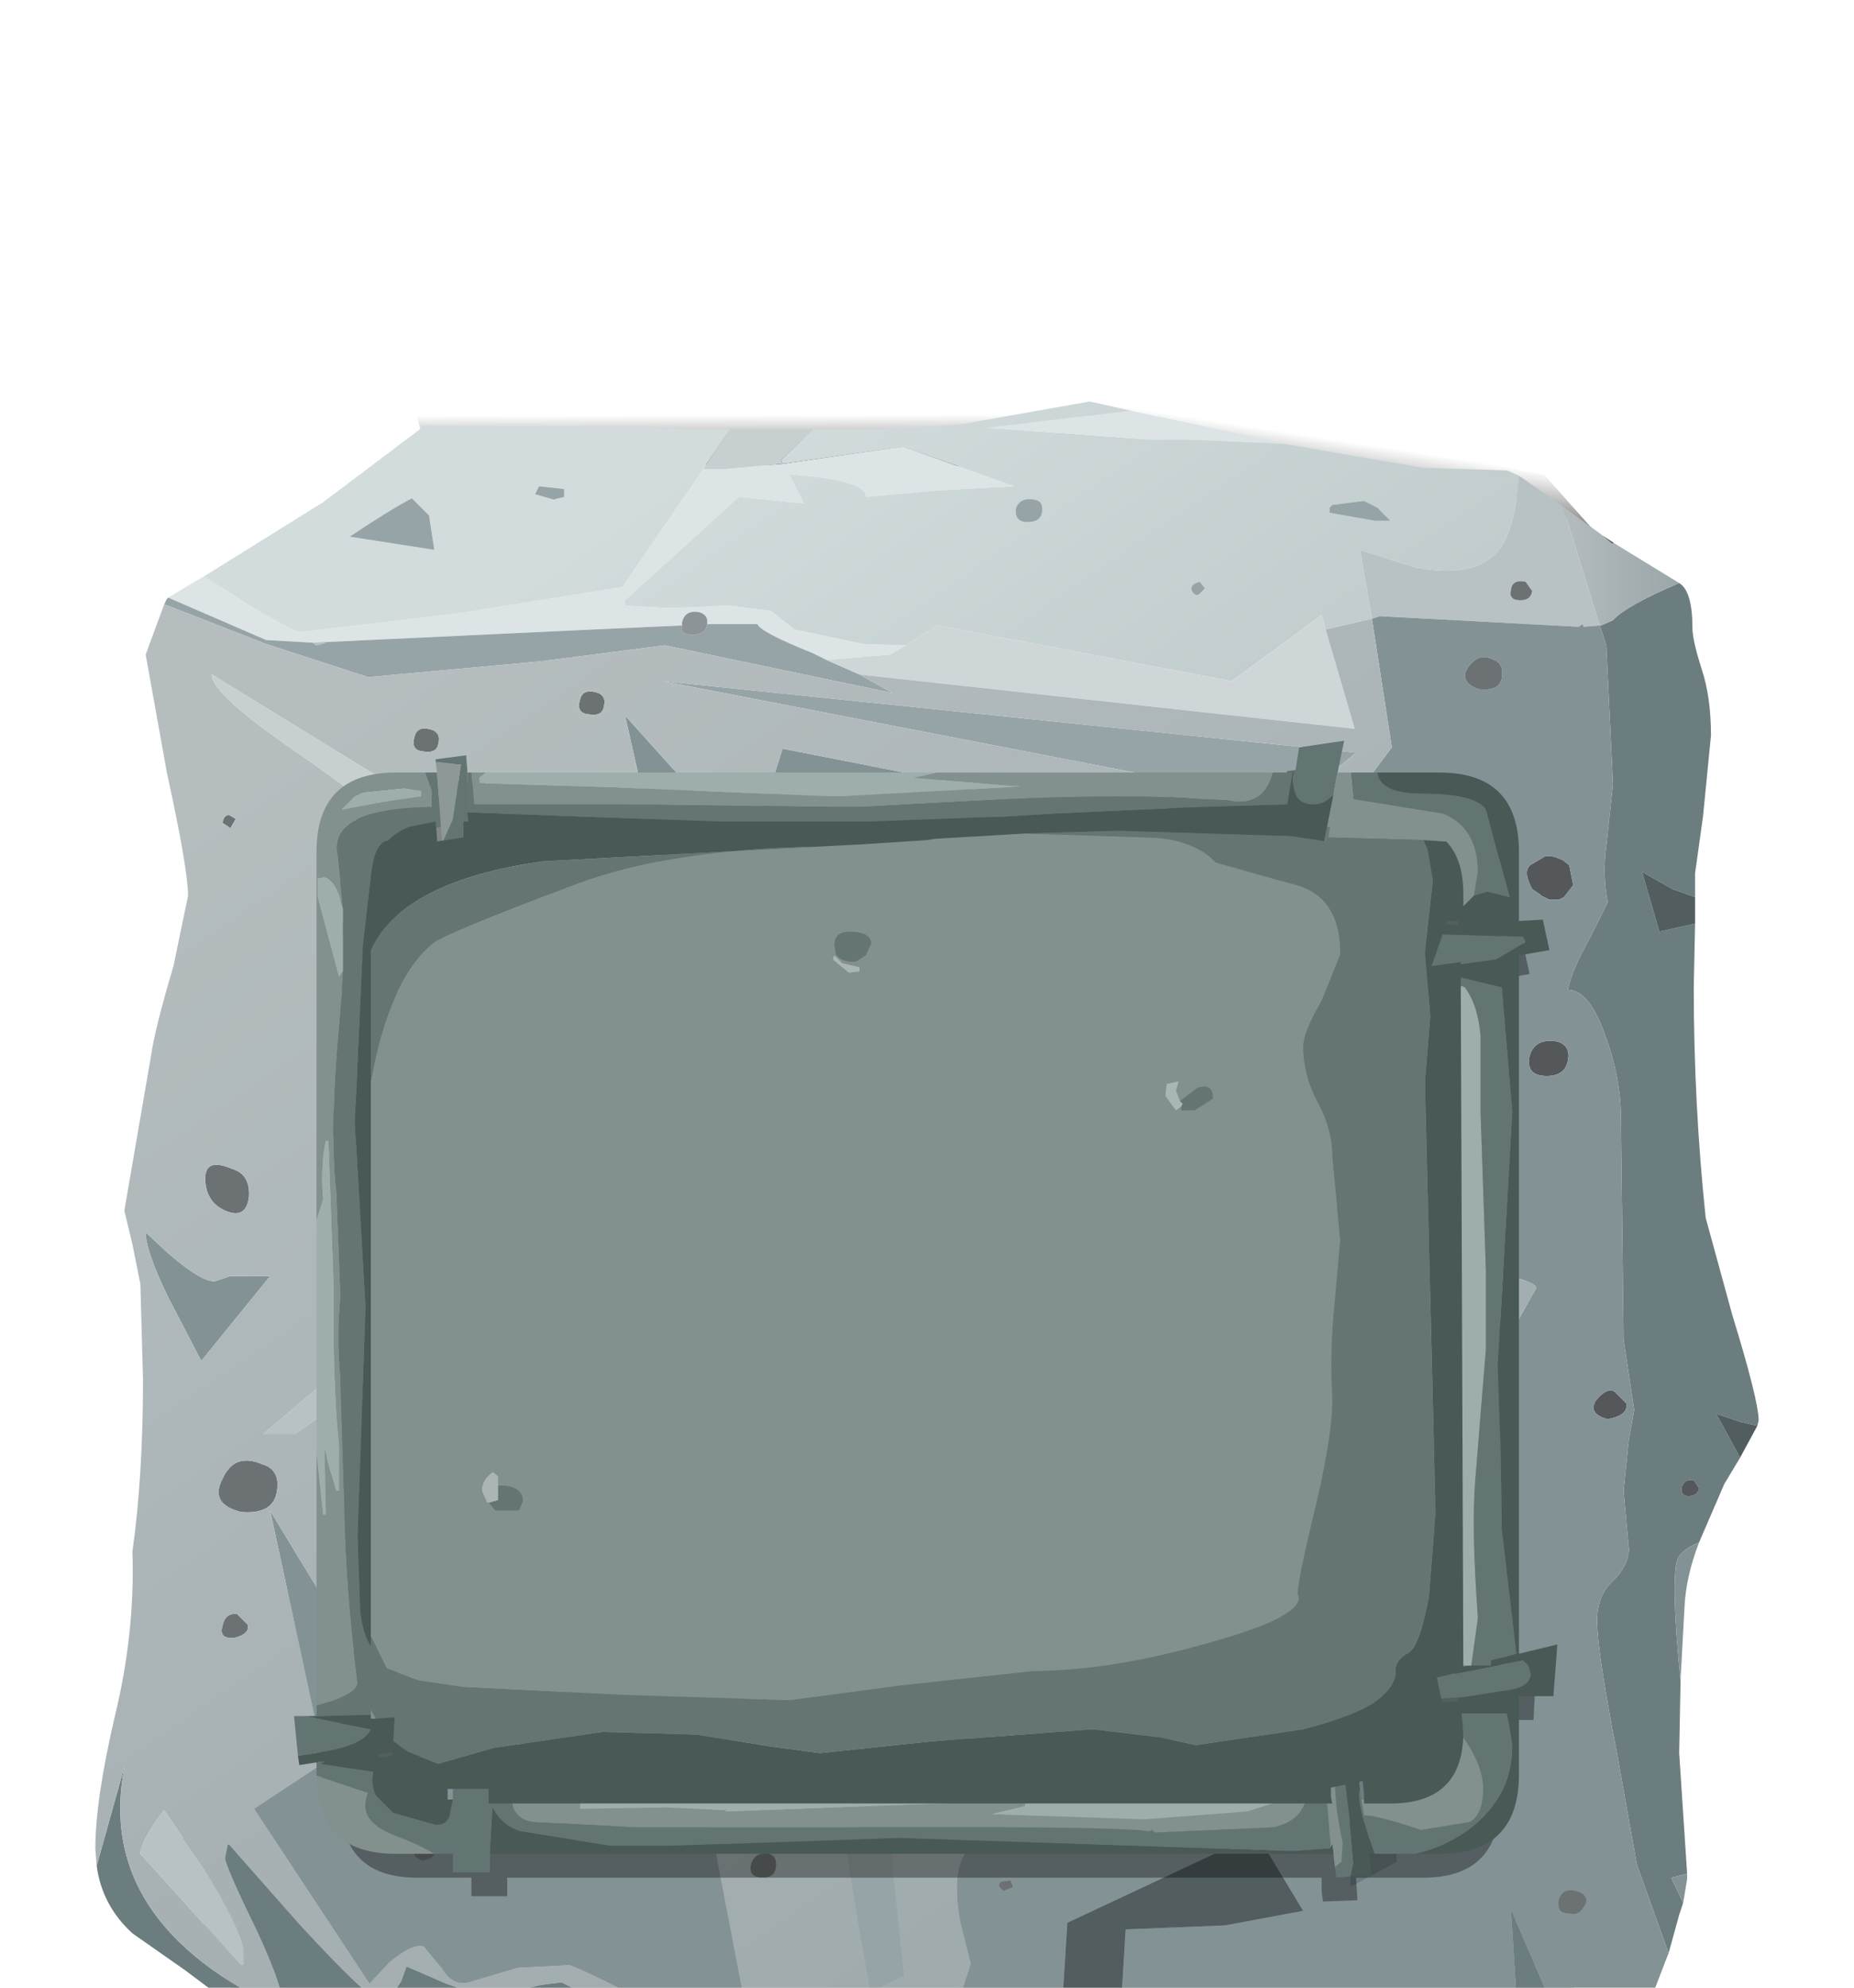 <?xml version="1.0" encoding="UTF-8" standalone="no"?>
<svg xmlns:xlink="http://www.w3.org/1999/xlink" height="75.0px" width="70.0px" xmlns="http://www.w3.org/2000/svg">
  <g transform="matrix(1.0, 0.0, 0.0, 1.0, 0.0, 0.0)">
    <use height="102.5" transform="matrix(1.0, 0.0, 0.0, 1.0, 0.25, -0.75)" width="70.25" xlink:href="#shape0"/>
    <use height="47.95" transform="matrix(0.298, 0.0, 0.0, 0.724, 6.602, 52.691)" width="182.6" xlink:href="#sprite0"/>
    <use height="100.45" transform="matrix(0.273, 0.0, 0.0, -0.062, 15.654, 20.926)" width="166.05" xlink:href="#sprite1"/>
    <use height="62.1" transform="matrix(1.0, 0.0, 0.0, 1.0, 3.6, 15.15)" width="62.8" xlink:href="#shape3"/>
    <use height="0.0" id="price_tag_pt" transform="matrix(1.0, 0.0, 0.0, 1.0, 35.0, 86.8)" width="0.0" xlink:href="#sprite2"/>
  </g>
  <defs>
    <g id="shape0" transform="matrix(1.0, 0.0, 0.0, 1.0, -0.25, 0.75)">
      <path d="M70.5 -0.75 L70.5 101.75 0.25 101.75 0.25 -0.75 70.5 -0.75" fill="#ffffff" fill-opacity="0.0" fill-rule="evenodd" stroke="none"/>
    </g>
    <g id="sprite0" transform="matrix(1.0, 0.0, 0.0, 1.0, 9.05, 42.85)">
      <use height="47.95" transform="matrix(1.0, 0.0, 0.0, 1.0, -9.05, -42.85)" width="182.6" xlink:href="#shape1"/>
    </g>
    <g id="shape1" transform="matrix(1.0, 0.0, 0.0, 1.0, 9.05, 42.85)">
      <path d="M-9.0 -18.9 L15.7 -42.85 154.6 -42.85 173.5 -18.9 173.55 -18.85 Q82.25 -28.25 -9.0 -18.85 L-9.0 -18.9" fill="url(#gradient0)" fill-rule="evenodd" stroke="none"/>
      <path d="M-9.0 -18.9 L-9.0 -18.85 Q82.25 -28.25 173.55 -18.85 L173.5 -18.9 173.55 -18.9 173.55 -18.85 154.6 5.1 15.7 5.1 -9.0 -18.85 -9.05 -18.9 -9.0 -18.9" fill="url(#gradient1)" fill-rule="evenodd" stroke="none"/>
    </g>
    <linearGradient gradientTransform="matrix(0.0, 0.023, -0.052, 0.0, 82.2, -21.65)" gradientUnits="userSpaceOnUse" id="gradient0" spreadMethod="pad" x1="-819.2" x2="819.2">
      <stop offset="0.0" stop-color="#000000" stop-opacity="0.0"/>
      <stop offset="0.533" stop-color="#000000" stop-opacity="0.447"/>
      <stop offset="0.784" stop-color="#000000"/>
    </linearGradient>
    <linearGradient gradientTransform="matrix(0.0, -0.023, -0.052, 0.0, 81.8, -19.95)" gradientUnits="userSpaceOnUse" id="gradient1" spreadMethod="pad" x1="-819.2" x2="819.2">
      <stop offset="0.0" stop-color="#000000" stop-opacity="0.0"/>
      <stop offset="0.533" stop-color="#000000" stop-opacity="0.447"/>
      <stop offset="0.784" stop-color="#000000"/>
    </linearGradient>
    <g id="sprite1" transform="matrix(1.0, 0.0, 0.0, 1.0, 4.75, 81.75)">
      <use height="100.45" transform="matrix(1.0, 0.0, 0.0, 1.0, -4.75, -81.75)" width="166.05" xlink:href="#shape2"/>
    </g>
    <g id="shape2" transform="matrix(1.0, 0.0, 0.0, 1.0, 4.75, 81.75)">
      <path d="M84.9 -11.05 L83.55 -10.3 86.8 0.65 89.9 11.6 -4.75 6.8 -2.6 -26.05 Q46.25 -27.05 79.8 -28.2 L84.9 -11.05" fill="url(#gradient2)" fill-rule="evenodd" stroke="none"/>
      <path d="M86.8 0.65 L83.55 -10.3 84.9 -11.05 151.15 -48.7 161.3 -81.75 151.5 -33.3 92.35 18.7 86.8 0.65" fill="url(#gradient3)" fill-rule="evenodd" stroke="none"/>
    </g>
    <linearGradient gradientTransform="matrix(1.0E-4, -0.025, -0.026, -2.0E-4, 36.5, -17.35)" gradientUnits="userSpaceOnUse" id="gradient2" spreadMethod="pad" x1="-819.2" x2="819.2">
      <stop offset="0.0" stop-color="#000000" stop-opacity="0.0"/>
      <stop offset="0.533" stop-color="#000000" stop-opacity="0.447"/>
      <stop offset="0.784" stop-color="#000000"/>
    </linearGradient>
    <linearGradient gradientTransform="matrix(-0.013, -0.023, 0.041, -0.028, 122.7, -37.95)" gradientUnits="userSpaceOnUse" id="gradient3" spreadMethod="pad" x1="-819.2" x2="819.2">
      <stop offset="0.0" stop-color="#000000" stop-opacity="0.0"/>
      <stop offset="0.533" stop-color="#000000" stop-opacity="0.447"/>
      <stop offset="0.784" stop-color="#000000"/>
    </linearGradient>
    <g id="shape3" transform="matrix(1.0, 0.0, 0.0, 1.0, -3.6, -15.15)">
      <path d="M63.4 22.0 Q63.9 22.3 63.9 23.7 63.9 24.15 64.25 25.25 64.6 26.3 64.6 27.75 L64.3 30.8 64.0 32.95 64.0 33.85 63.15 33.55 62.0 32.9 62.65 35.15 64.0 34.85 63.95 37.25 Q63.95 41.65 64.4 45.95 L65.4 49.6 Q66.4 52.85 66.4 53.6 L66.35 53.8 65.7 53.65 64.8 53.35 65.7 55.0 65.1 56.0 64.15 58.2 Q63.4 58.5 63.3 58.95 63.1 59.9 63.45 63.4 L63.45 63.5 63.4 66.15 63.7 70.7 63.1 70.85 63.55 71.8 63.4 72.25 63.0 73.7 61.8 70.35 61.05 66.15 Q60.3 62.3 60.3 61.15 60.3 60.2 60.9 59.65 61.5 59.05 61.5 58.45 L61.3 56.25 61.5 54.3 61.7 53.2 61.3 50.55 61.2 42.25 Q61.2 40.65 60.6 39.05 60.0 37.35 59.2 37.35 59.3 36.7 60.05 35.35 L60.7 34.05 Q60.5 32.95 60.65 31.9 L60.9 29.6 60.65 24.4 60.65 24.35 60.4 23.6 60.45 23.6 60.9 23.4 Q61.4 22.85 63.4 22.0 M58.95 76.45 L57.35 76.85 57.05 72.05 58.95 76.45 M24.8 76.6 L24.35 76.55 22.95 76.45 22.1 76.35 12.45 77.05 9.4 76.15 7.0 74.35 5.0 72.95 Q3.85 71.9 3.65 70.4 L4.7 66.65 Q3.55 72.55 10.7 75.85 10.75 75.1 9.65 72.75 8.5 70.4 8.5 70.1 L8.6 69.6 8.65 69.6 11.3 72.6 Q14.25 75.8 14.6 75.6 L15.15 74.75 15.35 74.2 16.85 74.85 Q18.5 75.45 19.0 75.25 L20.4 74.9 21.2 74.8 24.8 76.6 M64.15 56.15 L63.95 55.85 Q63.6 55.8 63.5 56.1 63.45 56.45 63.75 56.45 64.1 56.45 64.15 56.15 M48.25 57.0 Q48.15 57.4 48.65 57.35 L49.1 56.9 48.7 56.6 Q48.35 56.55 48.25 57.0 M46.65 61.5 L46.4 58.6 44.7 57.95 45.95 52.55 51.15 53.7 52.75 70.25 51.0 71.2 50.1 60.55 46.65 61.5" fill="#6c7d80" fill-rule="evenodd" stroke="none"/>
      <path d="M59.0 19.1 L59.2 19.25 60.5 20.2 60.85 20.5 60.95 20.5 63.4 22.0 Q61.4 22.85 60.9 23.4 L60.45 23.6 60.4 23.6 59.0 19.1" fill="url(#gradient4)" fill-rule="evenodd" stroke="none"/>
      <path d="M60.5 20.2 L60.95 20.5 60.85 20.5 60.5 20.2 M58.55 32.3 L58.75 32.35 59.0 32.45 59.25 32.65 59.4 33.4 59.05 33.85 58.85 33.95 58.5 33.95 58.2 33.8 58.15 33.75 58.0 33.65 57.85 33.55 Q57.45 32.8 57.85 32.6 L58.35 32.3 58.55 32.3 M59.2 40.0 Q59.1 40.6 58.4 40.6 57.6 40.6 57.75 39.85 57.95 39.15 58.8 39.3 59.3 39.45 59.2 40.0 M61.4 52.95 Q61.5 53.4 60.7 53.55 59.95 53.35 60.25 52.85 60.65 52.35 60.95 52.5 L61.4 52.95 M64.15 56.15 Q64.1 56.45 63.75 56.45 63.45 56.45 63.5 56.1 63.6 55.8 63.95 55.85 L64.15 56.15 M48.25 57.0 Q48.35 56.55 48.7 56.6 L49.1 56.9 48.65 57.35 Q48.15 57.4 48.25 57.0" fill="#54585b" fill-rule="evenodd" stroke="none"/>
      <path d="M6.35 22.55 L7.35 21.95 7.7 21.75 9.75 23.05 Q11.15 23.85 11.35 23.85 L17.25 23.15 23.5 22.15 26.55 17.7 27.4 17.7 29.55 17.5 34.1 16.85 38.3 18.35 35.5 18.5 32.7 18.75 Q32.7 18.1 29.8 17.9 L30.35 19.0 27.9 18.75 23.6 22.65 23.6 22.85 25.25 22.95 27.5 22.85 29.1 23.05 30.0 23.75 32.6 24.3 34.2 24.35 33.6 24.7 31.2 24.9 30.7 24.65 Q28.7 23.85 28.6 23.55 L26.7 23.55 Q26.75 23.2 26.4 23.1 25.85 23.0 25.75 23.5 L25.75 23.6 22.45 23.75 11.8 24.25 10.05 24.15 6.35 22.55 M42.7 15.5 L46.7 16.35 48.5 16.75 44.95 16.6 43.25 16.6 37.15 16.15 42.7 15.5" fill="#dce4e6" fill-rule="evenodd" stroke="none"/>
      <path d="M7.7 21.75 L12.2 18.95 15.85 16.2 16.0 16.05 27.55 16.2 26.55 17.7 23.5 22.15 17.25 23.15 11.35 23.85 Q11.15 23.85 9.75 23.05 L7.7 21.75 M30.7 16.2 L34.5 16.15 36.35 16.0 38.3 15.65 41.15 15.15 42.7 15.5 37.15 16.15 43.25 16.6 44.95 16.6 48.5 16.75 53.7 17.65 56.9 17.75 57.35 17.95 Q57.2 20.05 56.55 20.8 55.65 21.85 53.4 21.4 L51.35 20.75 51.8 23.35 50.05 23.75 49.9 23.2 46.5 25.7 35.4 23.6 34.2 24.35 32.6 24.3 30.0 23.75 29.1 23.05 27.5 22.85 25.25 22.95 23.6 22.85 23.6 22.65 27.9 18.75 30.35 19.0 29.8 17.9 Q32.7 18.1 32.7 18.75 L35.5 18.5 38.3 18.35 34.1 16.85 29.55 17.5 29.5 17.35 30.7 16.2 M45.3 21.95 Q44.9 22.05 45.0 22.3 45.15 22.55 45.3 22.4 L45.5 22.2 45.3 21.95 M50.2 19.15 L50.2 19.35 51.9 19.65 52.5 19.65 52.0 19.15 51.5 18.9 50.3 19.05 50.2 19.15 M20.35 18.35 L20.2 18.65 20.9 18.85 21.3 18.75 21.3 18.45 20.35 18.35 M38.8 19.7 Q39.3 19.7 39.35 19.3 39.4 18.9 39.05 18.85 38.5 18.75 38.35 19.2 38.3 19.7 38.8 19.7 M16.2 19.45 L15.55 18.8 Q14.7 19.25 13.2 20.25 L16.4 20.75 16.2 19.45" fill="url(#gradient5)" fill-rule="evenodd" stroke="none"/>
      <path d="M6.2 22.8 L6.3 22.6 6.35 22.55 10.05 24.15 11.8 24.25 22.45 23.75 25.75 23.6 Q25.65 23.95 26.15 23.95 26.65 23.95 26.7 23.55 L28.6 23.55 Q28.7 23.85 30.7 24.65 L31.2 24.9 32.45 25.45 33.7 26.15 25.1 24.35 20.45 24.95 13.9 25.55 10.05 24.3 6.2 22.8 M45.3 21.95 L45.5 22.2 45.3 22.4 Q45.15 22.55 45.0 22.3 44.9 22.05 45.3 21.95 M50.2 19.15 L50.3 19.05 51.5 18.9 52.0 19.15 52.5 19.65 51.9 19.65 50.2 19.35 50.2 19.15 M47.9 34.75 L48.35 34.2 Q48.2 33.8 47.9 33.85 47.25 33.95 47.35 34.4 47.45 34.9 47.9 34.75 M44.9 29.55 L25.0 25.7 51.2 28.4 48.95 30.25 51.05 43.55 49.0 44.45 47.05 37.0 44.9 29.55 M20.35 18.35 L21.3 18.45 21.3 18.75 20.9 18.85 20.2 18.65 20.35 18.35 M11.8 24.25 L11.95 24.35 12.3 24.25 11.8 24.25 M38.8 19.7 Q38.3 19.7 38.35 19.2 38.5 18.75 39.05 18.85 39.4 18.9 39.35 19.3 39.3 19.7 38.8 19.7 M16.2 19.45 L16.4 20.75 13.2 20.25 Q14.7 19.25 15.55 18.8 L16.2 19.45 M28.55 53.8 L36.35 56.25 37.35 67.8 33.5 68.7 34.15 74.55 32.85 75.2 32.35 72.3 31.85 69.15 Q31.85 68.8 33.7 66.55 L29.55 56.6 26.1 57.7 21.85 57.1 19.4 63.25 16.25 63.25 13.2 55.15 14.95 54.6 17.45 62.05 18.95 61.4 20.65 57.15 20.45 53.3 25.65 54.8 28.55 53.8 M36.05 66.0 Q36.55 65.85 36.45 65.55 L36.1 65.25 Q35.75 65.2 35.65 65.65 35.55 66.05 36.05 66.0" fill="#97a4a7" fill-rule="evenodd" stroke="none"/>
      <path d="M34.2 24.35 L35.4 23.6 46.5 25.7 49.9 23.2 50.05 23.75 51.15 27.5 32.45 25.45 31.2 24.9 33.6 24.7 34.2 24.35" fill="#cfd6d8" fill-rule="evenodd" stroke="none"/>
      <path d="M57.35 17.95 L59.0 19.1 60.4 23.6 59.8 23.65 59.75 23.55 59.6 23.65 52.1 23.25 51.8 23.35 51.35 20.75 53.4 21.4 Q55.65 21.85 56.55 20.8 57.2 20.05 57.35 17.95 M57.05 22.25 Q56.95 22.65 57.4 22.65 57.8 22.65 57.85 22.3 L57.6 21.95 Q57.1 21.85 57.05 22.25 M20.05 45.55 L22.0 43.85 38.8 45.3 35.35 46.75 28.4 45.5 25.5 46.7 23.2 45.6 11.15 54.1 9.95 54.1 18.9 46.5 19.4 46.95 Q20.3 47.3 20.6 46.65 20.85 46.05 20.4 45.7 L20.05 45.55 M28.25 52.85 L24.9 53.95 19.9 52.65 27.05 50.55 43.05 51.6 38.3 54.75 28.25 52.85 M6.0 68.55 L6.2 68.3 7.7 70.5 Q9.0 72.6 9.2 73.55 L9.2 74.15 9.1 74.15 5.3 69.95 Q5.3 69.55 6.0 68.55" fill="#b8c2c4" fill-rule="evenodd" stroke="none"/>
      <path d="M64.15 58.2 Q63.65 59.5 63.6 60.65 L63.45 63.4 Q63.1 59.9 63.3 58.95 63.4 58.5 64.15 58.2 M63.7 70.7 L63.7 70.9 63.55 71.8 63.1 70.85 63.7 70.7 M63.0 73.7 L62.9 73.95 62.4 75.25 61.45 75.65 61.1 75.75 58.95 76.45 57.05 72.05 57.35 76.85 57.15 76.9 52.45 77.25 49.8 77.15 Q49.75 76.75 49.4 76.65 48.7 76.4 48.35 77.05 L45.6 76.85 36.25 76.35 35.9 76.35 36.65 74.1 36.25 72.5 Q35.95 70.75 36.4 70.0 36.9 69.25 38.25 69.3 L39.55 69.55 38.95 55.15 44.0 51.8 44.4 45.75 52.3 45.5 50.3 31.2 52.55 28.2 51.8 23.35 52.1 23.25 59.6 23.65 59.75 23.55 59.8 23.65 60.4 23.6 60.65 24.35 60.65 24.4 60.9 29.6 60.65 31.9 Q60.5 32.95 60.7 34.05 L60.05 35.35 Q59.3 36.7 59.2 37.35 60.0 37.35 60.6 39.05 61.2 40.65 61.2 42.25 L61.3 50.55 61.7 53.2 61.5 54.3 61.3 56.25 61.5 58.45 Q61.5 59.05 60.9 59.65 60.3 60.2 60.3 61.15 60.3 62.3 61.05 66.15 L61.8 70.35 63.0 73.7 M28.35 76.75 L26.65 76.7 25.45 76.1 Q22.25 74.4 21.5 74.15 L19.55 74.25 17.7 74.8 Q17.1 74.95 16.7 74.3 L16.0 73.45 Q15.6 73.3 14.7 74.05 L13.95 74.85 9.6 68.25 12.25 66.5 10.2 57.0 14.65 64.35 19.65 65.85 23.4 61.05 28.8 62.0 27.75 64.95 Q26.75 68.1 26.9 69.25 L28.35 76.75 M53.55 36.2 Q52.85 36.3 53.05 36.65 53.2 37.1 53.4 36.95 L53.85 36.6 Q53.9 36.25 53.55 36.2 M56.7 25.6 Q56.8 25.05 56.4 24.9 55.85 24.6 55.45 25.15 55.05 25.7 55.8 26.0 56.6 26.1 56.7 25.6 M58.55 32.3 L58.35 32.3 57.85 32.6 Q57.45 32.8 57.85 33.55 L58.0 33.65 58.15 33.75 58.2 33.8 58.5 33.95 58.85 33.95 59.05 33.85 59.4 33.4 59.25 32.65 59.0 32.45 58.75 32.35 58.55 32.3 M42.55 39.7 L41.45 36.8 40.35 34.6 34.0 33.25 33.55 36.05 31.05 32.6 24.9 32.75 23.6 27.0 25.4 29.0 Q27.3 31.0 27.95 31.0 28.55 31.0 29.1 29.65 L29.55 28.25 36.7 29.65 37.55 32.05 42.4 31.6 47.1 43.15 39.0 40.55 40.75 40.45 Q42.55 40.2 42.55 39.7 M59.2 40.0 Q59.3 39.45 58.8 39.3 57.95 39.15 57.75 39.85 57.6 40.6 58.4 40.6 59.1 40.6 59.2 40.0 M53.25 47.3 L52.95 47.1 Q52.7 47.05 52.6 47.4 52.55 47.7 52.95 47.7 53.4 47.5 53.25 47.3 M55.75 47.85 Q51.35 50.0 51.1 51.35 L52.95 52.75 54.8 54.55 54.9 54.55 Q55.15 53.6 56.6 51.1 L58.0 48.6 Q58.0 48.4 57.0 48.15 L55.75 47.85 M5.5 46.5 L6.25 47.2 Q7.55 48.35 8.1 48.35 L8.7 48.15 10.2 48.15 7.6 51.35 6.35 48.95 Q5.5 47.2 5.5 46.5 M38.25 71.2 L38.15 70.95 37.8 71.0 Q37.6 71.15 37.9 71.35 L38.25 71.2 M16.1 69.6 Q15.95 69.45 15.7 69.8 15.5 70.05 15.95 70.2 16.5 70.1 16.35 69.85 L16.1 69.6 M40.1 75.7 L42.3 76.1 42.5 72.8 46.25 72.65 49.2 72.1 47.45 69.2 40.3 72.55 40.1 75.7 M61.4 52.95 L60.95 52.5 Q60.65 52.35 60.25 52.85 59.95 53.35 60.7 53.55 61.5 53.4 61.4 52.95 M41.25 56.7 L41.6 56.45 41.4 56.1 Q41.05 56.05 40.95 56.35 40.9 56.7 41.25 56.7 M46.45 49.95 Q46.3 50.7 47.1 50.7 47.8 50.7 47.9 50.1 47.95 49.55 47.45 49.4 46.6 49.25 46.45 49.95 M54.25 57.65 Q54.85 57.65 54.9 57.2 54.95 56.75 54.55 56.65 53.9 56.55 53.8 57.1 53.65 57.65 54.25 57.65 M46.65 61.5 L50.1 60.55 51.0 71.2 52.75 70.25 51.15 53.7 45.95 52.55 44.7 57.95 46.4 58.6 46.65 61.5 M59.8 71.95 Q60.05 71.6 59.65 71.4 59.0 71.15 58.85 71.7 58.75 72.2 59.25 72.2 59.6 72.3 59.8 71.95 M54.85 62.5 L54.65 63.05 Q54.5 63.4 54.8 63.65 L55.65 63.7 Q56.55 63.25 56.25 62.55 55.95 61.9 55.4 62.1 L54.85 62.5 M43.75 65.1 Q43.65 65.6 44.2 65.6 44.65 65.6 44.7 65.2 44.75 64.8 44.4 64.75 43.85 64.6 43.75 65.1 M47.05 63.35 L47.45 63.35 47.5 63.05 47.0 63.0 Q46.9 63.3 47.05 63.35" fill="#839295" fill-rule="evenodd" stroke="none"/>
      <path d="M49.8 77.15 L49.05 77.1 48.35 77.05 Q48.7 76.4 49.4 76.65 49.75 76.75 49.8 77.15 M57.05 22.25 Q57.1 21.85 57.6 21.95 L57.85 22.3 Q57.8 22.65 57.4 22.65 56.95 22.65 57.05 22.25 M56.7 25.6 Q56.6 26.1 55.8 26.0 55.05 25.7 55.45 25.15 55.85 24.6 56.4 24.9 56.8 25.05 56.7 25.6 M53.55 36.2 Q53.9 36.25 53.85 36.6 L53.4 36.95 Q53.2 37.1 53.05 36.65 52.85 36.3 53.55 36.2 M44.45 29.95 Q44.7 29.85 44.9 30.15 45.15 30.45 44.65 30.75 44.2 31.0 44.1 30.55 43.95 30.05 44.45 29.95 M47.9 34.75 Q47.45 34.9 47.35 34.4 47.25 33.95 47.9 33.85 48.2 33.8 48.35 34.2 L47.9 34.75 M41.1 46.85 Q41.3 47.15 40.75 47.45 40.2 47.55 40.25 47.1 40.35 46.65 40.65 46.65 40.9 46.55 41.1 46.85 M53.25 47.3 Q53.4 47.5 52.95 47.7 52.55 47.7 52.6 47.4 52.7 47.05 52.95 47.1 L53.25 47.3 M15.65 27.8 Q15.75 27.35 16.35 27.55 16.65 27.7 16.55 28.05 16.5 28.45 15.95 28.35 15.5 28.3 15.65 27.8 M13.05 34.8 L13.2 35.15 Q13.15 35.4 12.7 35.35 12.45 35.25 12.55 34.95 12.65 34.65 13.05 34.8 M8.9 30.9 L8.7 31.25 8.4 31.05 Q8.45 30.75 8.65 30.75 L8.9 30.9 M9.4 45.15 Q9.3 46.0 8.55 45.7 7.8 45.4 7.75 44.55 7.7 43.65 8.75 44.1 9.45 44.3 9.4 45.15 M12.8 43.1 L12.3 42.65 12.45 42.0 Q12.85 41.45 13.45 41.7 L13.8 41.85 Q14.25 42.2 14.0 42.8 13.7 43.45 12.8 43.1 M18.9 46.5 L19.05 45.85 Q19.45 45.3 20.05 45.55 L20.4 45.7 Q20.85 46.05 20.6 46.65 20.3 47.3 19.4 46.95 L18.9 46.5 M22.2 26.95 Q21.75 26.9 21.9 26.4 22.0 25.95 22.6 26.15 22.9 26.3 22.8 26.65 22.75 27.05 22.2 26.95 M28.7 34.4 Q28.85 34.6 28.5 34.75 L28.2 34.55 Q28.25 34.25 28.45 34.25 28.6 34.25 28.7 34.4 M26.55 38.85 L25.25 38.8 Q24.55 38.2 25.2 37.6 25.9 36.95 26.65 37.8 27.05 38.3 26.55 38.85 M24.85 43.0 L25.0 43.35 Q24.95 43.6 24.5 43.55 24.25 43.45 24.35 43.15 24.45 42.85 24.85 43.0 M34.3 49.95 Q33.85 49.95 33.95 49.55 34.05 49.15 34.5 49.25 34.8 49.3 34.75 49.65 L34.3 49.95 M28.8 70.85 Q28.25 70.85 28.35 70.35 28.5 69.85 29.05 69.95 29.35 70.05 29.3 70.45 29.25 70.85 28.8 70.85 M36.05 66.0 Q35.55 66.05 35.65 65.65 35.75 65.2 36.1 65.25 L36.45 65.55 Q36.55 65.85 36.05 66.0 M38.25 71.2 L37.9 71.35 Q37.6 71.15 37.8 71.0 L38.15 70.95 38.25 71.2 M16.5 55.65 Q16.05 55.4 16.3 55.2 16.55 54.95 16.75 55.05 17.0 55.15 16.95 55.4 16.9 55.65 16.5 55.65 M8.95 60.9 L9.35 61.3 Q9.45 61.65 8.85 61.8 8.25 61.85 8.4 61.35 8.5 60.85 8.95 60.9 M8.4 55.8 Q8.85 54.8 9.9 55.25 10.6 55.45 10.45 56.3 10.3 57.15 9.1 57.05 7.9 56.75 8.4 55.8 M16.1 69.6 L16.35 69.85 Q16.5 70.1 15.95 70.2 15.5 70.05 15.7 69.8 15.95 69.45 16.1 69.6 M35.15 75.3 Q35.35 75.4 35.15 75.6 L34.9 75.65 Q34.65 75.65 34.7 75.35 L35.15 75.3 M54.25 57.65 Q53.65 57.65 53.8 57.1 53.9 56.55 54.55 56.65 54.95 56.75 54.9 57.2 54.85 57.65 54.25 57.65 M46.45 49.95 Q46.6 49.25 47.45 49.4 47.95 49.55 47.9 50.1 47.8 50.7 47.1 50.7 46.3 50.7 46.45 49.95 M41.25 56.7 Q40.9 56.7 40.95 56.35 41.05 56.05 41.4 56.1 L41.6 56.45 41.25 56.7 M47.05 63.35 Q46.9 63.3 47.0 63.0 L47.5 63.05 47.45 63.35 47.05 63.35 M43.75 65.1 Q43.85 64.6 44.4 64.75 44.75 64.8 44.7 65.2 44.65 65.6 44.2 65.6 43.65 65.6 43.75 65.1 M54.85 62.5 L55.4 62.1 Q55.95 61.9 56.25 62.55 56.55 63.25 55.65 63.7 L54.8 63.65 Q54.5 63.4 54.65 63.05 L54.85 62.5 M59.8 71.95 Q59.6 72.3 59.25 72.2 58.75 72.2 58.85 71.7 59.0 71.15 59.65 71.4 60.05 71.6 59.8 71.95" fill="#6c7274" fill-rule="evenodd" stroke="none"/>
      <path d="M35.9 76.35 L33.35 76.55 29.05 76.75 28.35 76.75 26.9 69.25 Q26.75 68.1 27.75 64.95 L28.8 62.0 23.4 61.05 19.65 65.85 14.65 64.35 10.2 57.0 12.25 66.5 9.6 68.25 13.95 74.85 14.7 74.05 Q15.6 73.3 16.0 73.45 L16.7 74.3 Q17.1 74.95 17.7 74.8 L19.55 74.25 21.5 74.15 Q22.25 74.4 25.45 76.1 L26.65 76.7 24.8 76.6 21.2 74.8 20.4 74.9 19.0 75.25 Q18.5 75.45 16.85 74.85 L15.35 74.2 15.15 74.75 14.6 75.6 Q14.25 75.8 11.3 72.6 L8.65 69.6 8.6 69.6 8.5 70.1 Q8.5 70.4 9.65 72.75 10.75 75.1 10.7 75.85 3.55 72.55 4.7 66.65 L3.65 70.4 3.6 69.75 Q3.6 67.9 4.35 64.7 5.1 61.6 5.0 58.55 5.4 55.7 5.4 52.05 L5.3 48.45 5.0 46.95 4.7 45.7 4.7 45.65 5.7 39.85 Q5.85 38.8 6.55 36.45 L7.1 33.8 Q7.1 32.8 6.3 29.15 L5.5 24.7 6.2 22.8 10.05 24.3 13.9 25.55 20.45 24.95 25.1 24.35 33.7 26.15 32.45 25.45 51.15 27.5 50.05 23.75 51.8 23.35 52.55 28.2 50.3 31.2 52.3 45.5 44.4 45.75 44.0 51.8 38.95 55.15 39.55 69.55 38.25 69.3 Q36.9 69.25 36.4 70.0 35.95 70.75 36.25 72.5 L36.65 74.1 35.9 76.35 M44.45 29.95 Q43.95 30.05 44.1 30.55 44.2 31.0 44.65 30.75 45.15 30.45 44.9 30.15 44.7 29.85 44.45 29.95 M44.9 29.55 L47.05 37.0 49.0 44.45 51.05 43.55 48.95 30.25 51.2 28.4 25.0 25.7 44.9 29.55 M41.1 46.85 Q40.9 46.55 40.65 46.65 40.35 46.65 40.25 47.1 40.2 47.55 40.75 47.45 41.3 47.15 41.1 46.85 M42.55 39.7 Q42.55 40.2 40.75 40.45 L39.0 40.55 47.1 43.15 42.4 31.6 37.55 32.05 36.7 29.65 29.55 28.25 29.1 29.65 Q28.55 31.0 27.95 31.0 27.3 31.0 25.4 29.0 L23.6 27.0 24.9 32.75 31.05 32.6 33.55 36.05 34.0 33.25 40.35 34.6 41.45 36.8 42.55 39.7 M55.75 47.85 L57.0 48.15 Q58.0 48.4 58.0 48.6 L56.6 51.1 Q55.15 53.6 54.9 54.55 L54.8 54.55 52.95 52.75 51.1 51.35 Q51.35 50.0 55.75 47.85 M11.8 24.25 L12.3 24.25 11.95 24.35 11.8 24.25 M15.65 27.8 Q15.5 28.3 15.95 28.35 16.5 28.45 16.55 28.05 16.65 27.7 16.35 27.55 15.75 27.35 15.65 27.8 M14.6 31.15 L14.1 32.5 13.35 33.35 Q16.45 33.35 17.1 33.9 17.7 34.4 17.7 37.05 17.7 39.2 16.5 43.95 L17.65 41.95 18.8 38.85 19.8 35.9 20.8 33.45 Q20.8 32.95 18.25 31.5 L15.0 29.75 8.0 25.45 Q7.95 26.15 11.15 28.35 14.35 30.55 14.6 31.15 M8.9 30.9 L8.65 30.75 Q8.45 30.75 8.4 31.05 L8.7 31.25 8.9 30.9 M13.05 34.8 Q12.65 34.65 12.55 34.95 12.45 35.25 12.7 35.35 13.15 35.4 13.2 35.15 L13.05 34.8 M5.5 46.5 Q5.5 47.2 6.35 48.95 L7.6 51.35 10.2 48.15 8.7 48.15 8.1 48.35 Q7.55 48.35 6.25 47.2 L5.5 46.5 M20.05 45.55 Q19.45 45.3 19.05 45.85 L18.9 46.5 9.95 54.1 11.15 54.1 23.2 45.6 25.5 46.7 28.4 45.5 35.35 46.75 38.8 45.3 22.0 43.85 20.05 45.55 M12.8 43.1 Q13.7 43.45 14.0 42.8 14.25 42.2 13.8 41.85 L13.45 41.7 Q12.85 41.45 12.45 42.0 L12.3 42.65 12.8 43.1 M9.4 45.15 Q9.45 44.3 8.75 44.1 7.7 43.65 7.75 44.55 7.8 45.4 8.55 45.7 9.3 46.0 9.4 45.15 M34.3 49.95 L34.75 49.65 Q34.8 49.3 34.5 49.25 34.05 49.15 33.95 49.55 33.85 49.95 34.3 49.95 M24.85 43.0 Q24.45 42.85 24.35 43.15 24.25 43.45 24.5 43.55 24.95 43.6 25.0 43.35 L24.85 43.0 M26.55 38.85 Q27.05 38.3 26.65 37.8 25.9 36.95 25.2 37.6 24.55 38.2 25.25 38.8 L26.55 38.85 M28.7 34.4 Q28.6 34.25 28.45 34.25 28.25 34.25 28.2 34.55 L28.5 34.75 Q28.85 34.6 28.7 34.4 M22.2 26.95 Q22.75 27.05 22.8 26.65 22.9 26.3 22.6 26.15 22.0 25.95 21.9 26.4 21.75 26.9 22.2 26.95 M28.55 53.8 L25.65 54.8 20.45 53.3 20.65 57.15 18.95 61.4 17.45 62.05 14.95 54.6 13.2 55.15 16.25 63.25 19.4 63.25 21.85 57.1 26.1 57.7 29.55 56.6 33.7 66.55 Q31.85 68.8 31.85 69.15 L32.35 72.3 32.85 75.2 34.15 74.55 33.5 68.7 37.35 67.8 36.35 56.25 28.55 53.8 M28.25 52.85 L38.3 54.75 43.05 51.6 27.05 50.55 19.9 52.65 24.9 53.95 28.25 52.85 M28.8 70.85 Q29.25 70.85 29.3 70.45 29.35 70.05 29.05 69.95 28.5 69.85 28.35 70.35 28.25 70.85 28.8 70.85 M8.4 55.8 Q7.9 56.75 9.1 57.05 10.3 57.15 10.45 56.3 10.6 55.45 9.9 55.25 8.85 54.8 8.4 55.8 M8.95 60.9 Q8.5 60.85 8.4 61.35 8.25 61.85 8.85 61.8 9.45 61.65 9.35 61.3 L8.95 60.9 M16.5 55.65 Q16.9 55.65 16.95 55.4 17.0 55.15 16.75 55.05 16.55 54.95 16.3 55.2 16.05 55.4 16.5 55.65 M6.0 68.55 Q5.3 69.55 5.3 69.95 L9.1 74.15 9.2 74.15 9.2 73.55 Q9.0 72.6 7.7 70.5 L6.2 68.3 6.0 68.55 M35.15 75.3 L34.7 75.35 Q34.65 75.65 34.9 75.65 L35.15 75.6 Q35.35 75.4 35.15 75.3" fill="url(#gradient6)" fill-rule="evenodd" stroke="none"/>
      <path d="M64.0 33.85 L64.0 34.85 62.65 35.15 62.0 32.9 63.15 33.55 64.0 33.85 M66.35 53.8 L65.7 55.0 64.8 53.35 65.7 53.65 66.35 53.8 M40.1 75.7 L40.3 72.55 47.45 69.2 49.2 72.1 46.25 72.65 42.5 72.8 42.3 76.1 40.1 75.7" fill="#515d5f" fill-rule="evenodd" stroke="none"/>
      <path d="M27.55 16.2 L30.7 16.2 29.5 17.35 29.55 17.5 27.4 17.7 26.55 17.7 27.55 16.2 M14.6 31.15 Q14.35 30.55 11.15 28.35 7.95 26.15 8.0 25.45 L15.0 29.75 18.25 31.5 Q20.8 32.95 20.8 33.45 L19.8 35.9 18.8 38.85 17.65 41.95 16.5 43.95 Q17.7 39.2 17.7 37.05 17.7 34.4 17.1 33.9 16.45 33.35 13.35 33.35 L14.1 32.5 14.6 31.15" fill="#c8cfd1" fill-rule="evenodd" stroke="none"/>
      <path d="M25.75 23.6 L25.75 23.5 Q25.85 23.0 26.4 23.1 26.75 23.2 26.7 23.55 26.65 23.95 26.15 23.95 25.65 23.95 25.75 23.6" fill="#8d9497" fill-rule="evenodd" stroke="none"/>
      <path d="M51.8 32.1 L49.65 32.1 49.5 32.85 48.2 32.65 48.25 32.1 18.4 32.1 18.4 32.7 17.4 32.85 17.4 32.1 16.4 32.3 Q15.0 32.85 15.0 34.8 L15.0 65.6 15.9 65.55 15.8 67.0 15.1 67.1 Q15.55 68.8 17.6 68.8 L17.8 68.8 17.8 68.25 19.25 68.25 19.25 68.8 49.7 68.8 49.65 68.55 49.65 68.2 49.75 68.2 49.9 68.15 50.8 67.95 50.9 68.8 51.8 68.8 Q54.35 68.8 54.4 66.2 L54.4 66.1 54.4 64.95 53.65 65.0 53.45 64.1 54.4 63.85 54.4 37.3 53.25 37.5 53.7 36.15 53.85 35.8 54.4 35.8 54.4 34.8 Q54.4 32.1 51.8 32.1 M57.75 36.75 L56.65 36.95 56.65 63.3 58.0 62.95 57.9 64.9 56.65 64.9 56.65 67.85 Q56.65 70.85 53.75 70.85 L51.2 70.85 51.25 71.7 49.95 71.75 49.9 71.35 49.9 70.85 19.15 70.85 19.15 71.55 17.8 71.55 17.8 70.85 15.75 70.85 Q12.85 70.85 12.85 67.9 L12.85 67.4 12.2 67.5 12.0 65.65 12.85 65.65 12.85 33.05 Q12.85 30.05 15.75 30.05 L17.25 30.05 17.2 29.65 17.2 29.55 18.3 29.4 18.35 30.05 48.5 30.05 48.6 29.1 50.25 28.85 50.0 30.05 53.75 30.05 Q56.65 30.05 56.65 33.05 L56.65 35.65 57.5 35.6 57.75 36.75" fill="#000000" fill-opacity="0.353" fill-rule="evenodd" stroke="none"/>
      <path d="M55.65 33.8 L55.8 32.9 Q55.8 31.25 54.5 30.7 L51.1 30.15 51.0 29.15 52.0 29.15 Q52.1 29.95 53.7 29.95 55.7 29.95 56.1 30.55 L57.0 33.85 56.15 33.65 55.65 33.8 M50.5 29.15 L50.35 29.95 Q50.05 30.35 49.6 30.35 48.95 30.35 48.85 29.75 L48.9 29.15 49.05 28.2 50.75 27.95 50.5 29.15 M53.45 69.95 L51.9 69.95 51.65 69.25 Q51.2 67.8 51.35 67.55 L51.4 67.9 51.5 68.5 Q51.85 68.45 53.65 69.05 L55.5 68.75 Q56.0 68.45 56.0 67.5 56.0 66.5 55.05 65.3 L55.05 65.2 55.05 64.65 56.9 64.65 57.1 65.85 Q57.1 68.0 55.15 69.25 54.35 69.75 53.45 69.95 M51.0 70.8 L50.45 70.85 50.4 70.45 50.65 70.25 50.7 69.55 Q50.4 68.1 50.4 67.3 L50.8 67.35 50.95 68.6 51.1 70.3 51.0 70.8 M18.5 69.95 L18.5 70.65 17.1 70.65 17.1 69.95 16.4 69.95 Q15.95 69.65 14.9 69.25 13.45 68.7 13.9 67.65 L11.95 67.0 11.95 66.5 12.3 66.45 12.1 66.55 14.1 66.85 Q14.0 67.35 14.2 67.75 L14.85 68.4 16.45 68.85 Q16.95 68.85 17.0 68.4 L17.1 67.9 17.1 67.35 18.6 67.35 18.6 67.9 19.3 67.9 19.4 68.25 Q19.65 68.75 20.3 68.75 L24.0 68.95 31.95 68.95 Q42.1 68.9 43.4 69.1 L43.5 69.05 43.6 69.15 48.1 68.95 Q49.1 68.7 49.3 67.9 L50.1 67.9 50.2 69.25 50.25 69.7 50.2 69.75 48.8 69.85 48.75 69.85 33.95 69.35 29.7 69.5 25.2 69.65 23.05 69.65 21.2 69.35 19.65 69.1 Q18.95 68.9 18.6 68.2 L18.5 69.95 M11.25 66.25 L11.1 64.75 11.5 64.75 14.0 65.25 Q13.75 65.85 12.2 66.1 L11.25 66.25 M16.45 28.75 L16.45 28.65 17.6 28.5 17.65 29.15 17.65 30.65 17.7 31.2 17.7 31.8 16.7 31.95 16.7 31.8 17.1 30.9 17.4 28.85 17.3 28.85 16.45 28.75 M55.05 36.85 L56.7 37.25 56.9 39.6 57.1 41.95 56.8 47.2 56.55 51.5 56.65 54.4 56.7 57.5 56.7 57.7 57.25 62.4 56.3 62.65 56.3 62.85 55.55 62.85 55.8 61.05 Q55.55 57.65 55.7 55.85 L56.1 50.9 56.1 47.9 55.9 41.95 55.9 39.1 Q55.8 37.9 55.3 37.25 L55.05 37.15 55.05 36.85 M55.45 62.85 L55.05 62.95 55.05 62.85 55.45 62.85 M54.45 63.1 L54.95 63.15 57.5 62.65 57.7 62.85 57.8 63.15 Q57.8 63.6 57.1 63.75 L55.2 64.05 55.05 64.05 54.25 64.1 54.05 63.2 54.45 63.1 M54.3 35.25 L57.5 35.35 57.6 35.55 56.5 36.2 55.05 36.4 53.85 36.6 54.3 35.25" fill="#637572" fill-rule="evenodd" stroke="none"/>
      <path d="M51.0 29.15 L51.1 30.15 54.5 30.7 Q55.8 31.25 55.8 32.9 L55.65 33.8 55.3 34.15 55.05 34.35 55.05 33.9 Q55.05 31.2 52.35 31.2 L50.1 31.2 50.35 29.95 50.5 29.15 51.0 29.15 M50.4 70.45 L50.35 70.0 50.35 69.95 50.3 69.6 50.25 69.7 50.2 69.25 50.1 67.9 50.15 67.9 50.1 67.65 50.1 67.3 50.2 67.3 50.4 67.3 Q50.4 68.1 50.7 69.55 L50.65 70.25 50.4 70.45 M16.4 69.95 L14.95 69.95 Q11.95 69.95 11.95 67.0 L13.9 67.65 Q13.45 68.7 14.9 69.25 15.95 69.65 16.4 69.95 M11.95 64.35 L11.95 54.75 12.2 57.15 12.3 57.15 12.25 54.6 12.4 55.25 12.7 56.25 12.8 56.25 12.8 54.55 Q12.55 52.1 12.6 48.65 L12.4 43.05 12.3 43.05 Q12.1 43.95 12.2 45.25 L11.95 46.05 11.95 32.15 Q11.95 29.15 14.95 29.15 L16.05 29.15 16.3 29.85 16.3 30.45 Q12.35 30.5 12.75 32.3 L12.95 34.3 12.9 34.15 Q12.7 33.25 12.25 33.1 L12.0 33.15 12.0 33.85 12.8 36.85 12.95 36.65 12.9 37.65 Q12.4 42.5 12.7 45.0 L12.85 48.95 Q12.7 50.4 12.85 52.0 L13.0 56.7 Q13.05 59.85 13.5 63.5 13.5 63.95 11.95 64.35 M17.8 29.15 L18.35 29.15 18.1 29.35 18.1 29.55 23.0 29.7 31.4 30.05 31.65 30.05 35.35 29.85 38.1 29.7 38.55 29.65 38.1 29.65 34.5 29.35 35.35 29.15 48.05 29.15 Q47.7 30.5 46.35 30.2 L45.3 30.15 Q42.75 29.95 38.1 30.15 L32.5 30.45 32.2 30.45 31.4 30.45 23.0 30.35 17.9 30.35 17.8 29.15 M19.3 67.9 L22.4 67.9 21.9 68.05 21.9 68.25 25.2 68.2 27.35 68.3 27.4 68.25 27.4 68.35 38.2 67.95 38.7 67.95 38.7 68.15 37.45 68.45 43.2 68.65 47.1 68.35 48.5 67.9 49.3 67.9 Q49.1 68.7 48.1 68.95 L43.6 69.15 43.5 69.05 43.4 69.1 Q42.1 68.9 31.95 68.95 L24.0 68.95 20.3 68.75 Q19.65 68.75 19.4 68.25 L19.3 67.9 M51.4 67.9 L52.35 67.9 Q55.0 67.9 55.05 65.3 56.0 66.5 56.0 67.5 56.0 68.45 55.5 68.75 L53.65 69.05 Q51.85 68.45 51.5 68.5 L51.4 67.9 M15.9 29.85 L15.25 29.75 13.8 29.9 13.6 29.95 13.55 30.0 13.4 30.05 12.9 30.55 14.2 30.3 15.9 30.05 15.9 29.85" fill="#82908e" fill-rule="evenodd" stroke="none"/>
      <path d="M55.65 33.8 L56.15 33.65 57.0 33.85 56.1 30.55 Q55.7 29.95 53.7 29.95 52.1 29.95 52.0 29.15 L54.35 29.15 Q57.35 29.15 57.35 32.15 L57.35 34.75 58.25 34.7 58.5 35.85 57.35 36.05 57.35 62.4 58.8 62.05 58.65 64.0 57.35 64.0 57.35 66.95 Q57.35 69.95 54.35 69.95 L53.45 69.95 Q54.35 69.75 55.15 69.25 57.1 68.0 57.1 65.85 L56.9 64.65 55.05 64.65 55.05 64.05 55.2 64.05 57.1 63.75 Q57.8 63.6 57.8 63.15 L57.7 62.85 57.5 62.65 54.95 63.15 54.45 63.1 55.05 62.95 55.45 62.85 55.55 62.85 56.3 62.85 56.3 62.65 57.25 62.4 56.7 57.7 56.7 57.5 56.65 54.4 56.55 51.5 56.8 47.2 57.1 41.95 56.9 39.6 56.7 37.25 55.05 36.85 55.05 36.4 56.5 36.2 57.6 35.55 57.5 35.35 54.3 35.25 54.45 34.9 55.05 34.9 55.05 34.35 55.3 34.15 55.65 33.8 M50.35 29.95 L50.1 31.2 49.95 31.95 48.6 31.75 48.65 31.2 17.7 31.2 17.65 30.65 22.95 30.85 23.0 30.85 28.7 31.05 31.4 31.05 38.1 30.8 39.7 30.7 45.3 30.45 48.6 30.35 48.8 29.15 48.85 29.15 48.8 29.4 48.85 29.75 Q48.95 30.35 49.6 30.35 50.05 30.35 50.35 29.95 M51.9 69.95 L51.7 69.95 51.8 70.8 51.0 70.8 51.1 70.3 50.95 68.6 50.8 67.35 50.4 67.3 50.2 67.3 51.3 67.05 51.35 67.55 Q51.2 67.8 51.65 69.25 L51.9 69.95 M50.35 69.95 L18.5 69.95 18.6 68.2 Q18.95 68.9 19.65 69.1 L21.2 69.35 23.05 69.65 25.2 69.65 29.7 69.5 33.95 69.35 48.75 69.85 48.8 69.85 50.2 69.75 50.25 69.7 50.3 69.6 50.35 69.95 M11.95 66.5 L11.3 66.6 11.25 66.25 12.2 66.1 Q13.75 65.85 14.0 65.25 L11.5 64.75 11.95 64.75 14.2 64.7 15.1 64.65 15.0 66.1 14.3 66.2 Q14.75 67.9 16.9 67.9 L17.1 67.9 17.0 68.4 Q16.95 68.85 16.45 68.85 L14.85 68.4 14.2 67.75 Q14.0 67.35 14.1 66.85 L12.1 66.55 12.3 66.45 11.95 66.5 M15.65 31.4 Q14.2 31.95 14.2 33.9 L14.2 62.35 Q13.75 61.95 13.6 60.85 L13.5 57.95 13.8 49.3 13.4 42.35 13.7 35.65 14.0 33.05 Q14.1 32.0 14.5 31.75 L15.65 31.4" fill="#485956" fill-rule="evenodd" stroke="none"/>
      <path d="M11.95 64.75 L11.95 64.35 Q13.5 63.95 13.5 63.5 13.05 59.85 13.0 56.7 L12.85 52.0 Q12.7 50.4 12.85 48.95 L12.7 45.0 Q12.4 42.5 12.9 37.65 L12.95 36.65 12.95 34.3 12.75 32.3 Q12.35 30.5 16.3 30.45 L16.3 29.85 16.05 29.15 16.5 29.15 16.65 31.2 15.65 31.4 14.5 31.75 Q14.1 32.0 14.0 33.05 L13.7 35.65 13.4 42.35 13.8 49.3 13.5 57.95 13.6 60.85 Q13.75 61.95 14.2 62.35 L14.2 64.7 11.95 64.75 M17.65 29.15 L17.8 29.15 17.9 30.35 23.0 30.35 31.4 30.45 32.2 30.45 32.5 30.45 38.1 30.15 Q42.75 29.95 45.3 30.15 L46.35 30.2 Q47.7 30.5 48.05 29.15 L48.8 29.15 48.6 30.35 45.3 30.45 39.7 30.7 38.1 30.8 31.4 31.05 28.7 31.05 23.0 30.85 22.95 30.85 17.65 30.65 17.65 29.15 M48.85 29.15 L48.9 29.15 48.85 29.75 48.8 29.4 48.85 29.15" fill="#647572" fill-rule="evenodd" stroke="none"/>
      <path d="M11.95 54.75 L11.95 46.05 12.2 45.25 Q12.1 43.95 12.3 43.05 L12.4 43.05 12.6 48.65 Q12.55 52.1 12.8 54.55 L12.8 56.25 12.7 56.25 12.4 55.25 12.25 54.6 12.3 57.15 12.2 57.15 11.95 54.75 M18.35 29.15 L35.35 29.15 34.5 29.35 38.1 29.65 38.55 29.65 38.1 29.7 35.35 29.85 31.65 30.05 31.4 30.05 23.0 29.7 18.1 29.55 18.1 29.35 18.35 29.15 M55.55 62.85 L55.45 62.85 55.05 62.85 55.05 37.15 55.3 37.25 Q55.8 37.9 55.9 39.1 L55.9 41.95 56.1 47.9 56.1 50.9 55.7 55.85 Q55.55 57.65 55.8 61.05 L55.55 62.85 M22.4 67.9 L48.5 67.9 47.1 68.35 43.2 68.65 37.45 68.45 38.7 68.15 38.7 67.95 38.2 67.95 27.4 68.35 27.4 68.25 27.35 68.3 25.2 68.2 21.9 68.25 21.9 68.05 22.4 67.9 M15.9 29.85 L15.9 30.05 14.2 30.3 12.9 30.55 13.4 30.05 13.55 30.0 13.6 29.95 13.8 29.9 15.25 29.75 15.9 29.85 M12.95 34.3 L12.95 36.65 12.8 36.85 12.0 33.85 12.0 33.15 12.25 33.1 Q12.7 33.25 12.9 34.15 L12.95 34.3" fill="#9eaeab" fill-rule="evenodd" stroke="none"/>
      <path d="M16.5 29.15 L16.45 28.75 17.3 28.85 17.4 28.85 17.1 30.9 16.7 31.8 16.65 31.25 16.65 31.2 16.5 29.15" fill="#8c9997" fill-rule="evenodd" stroke="none"/>
      <path d="M14.85 65.7 L15.4 66.1 16.55 66.55 18.65 65.95 22.75 65.35 26.3 65.45 29.1 65.9 30.95 66.15 35.25 65.7 41.25 65.25 43.8 65.55 45.15 65.85 49.2 65.25 Q51.3 64.7 52.0 64.15 52.7 63.6 52.7 63.05 52.65 62.65 53.2 62.35 53.6 62.1 53.95 60.25 L54.2 57.1 53.8 40.85 54.0 38.35 53.8 35.9 54.1 33.2 53.9 32.05 53.75 31.7 54.6 31.75 Q55.25 32.4 55.25 33.75 L55.25 34.75 54.65 34.75 54.05 36.45 55.15 36.3 55.25 63.05 54.25 63.3 54.45 64.25 55.1 64.2 55.2 64.8 55.25 65.45 Q55.2 68.05 52.5 68.05 L51.5 68.05 51.5 67.7 51.45 67.2 50.25 67.45 50.25 67.8 50.3 68.05 18.45 68.05 18.45 67.5 16.9 67.5 16.9 68.05 16.7 68.05 Q14.55 68.05 14.1 66.35 L14.8 66.25 14.85 65.7 M48.75 31.55 L42.2 31.35 38.75 31.45 37.9 31.5 35.3 31.65 35.0 31.7 32.7 31.85 20.5 32.5 Q15.2 33.25 14.0 35.85 L14.0 33.75 Q14.0 31.75 15.45 31.2 L16.45 31.0 16.45 31.05 16.5 31.6 16.5 31.75 17.5 31.6 17.5 31.0 48.8 31.0 48.75 31.55" fill="#485956" fill-rule="evenodd" stroke="none"/>
      <path d="M53.75 31.7 L50.15 31.6 50.25 31.0 52.5 31.0 Q53.9 31.0 54.6 31.75 L53.75 31.7 M38.75 31.45 L43.4 31.6 Q45.05 31.65 45.9 32.55 L48.75 33.35 Q50.6 33.75 50.6 36.0 L49.9 37.75 Q49.2 38.95 49.2 39.5 49.2 40.55 49.75 41.6 50.3 42.6 50.3 43.65 L50.6 46.8 50.4 49.05 Q50.2 51.0 50.3 52.65 50.35 53.95 49.7 56.75 49.0 59.6 49.0 60.15 49.4 60.95 45.6 62.0 41.9 63.05 39.0 63.05 L33.95 63.6 29.8 64.15 23.5 63.95 17.5 63.65 15.8 63.4 14.6 62.95 14.0 61.75 14.0 40.8 Q14.7 36.95 16.35 35.6 16.75 35.25 21.8 33.35 25.3 32.05 30.8 31.95 L32.7 31.85 35.0 31.7 35.3 31.65 37.9 31.5 38.75 31.45 M14.0 64.5 L14.2 64.85 14.0 64.85 14.0 64.5 M44.6 41.75 L44.6 41.9 45.1 41.9 45.8 41.45 Q45.8 40.85 45.2 41.05 L44.55 41.55 44.4 41.15 44.5 40.8 44.05 40.9 44.0 41.35 44.4 41.9 44.6 41.75 M31.5 35.65 L31.55 36.0 Q31.7 36.3 32.3 36.3 L32.7 36.05 32.9 35.6 Q32.9 35.2 32.2 35.15 31.5 35.1 31.5 35.65 M31.5 36.05 L31.45 36.2 32.05 36.7 32.45 36.65 32.45 36.5 31.8 36.35 31.5 36.05 M18.45 56.7 L18.7 57.0 19.6 57.0 19.75 56.65 Q19.75 56.15 19.1 56.05 L18.8 56.05 18.8 55.7 18.6 55.55 Q18.2 55.85 18.2 56.25 L18.4 56.7 18.45 56.7" fill="#82908e" fill-rule="evenodd" stroke="none"/>
      <path d="M53.75 31.7 L53.9 32.05 54.1 33.2 53.8 35.9 54.0 38.35 53.8 40.85 54.2 57.1 53.95 60.25 Q53.6 62.1 53.2 62.35 52.65 62.65 52.7 63.05 52.7 63.6 52.0 64.15 51.3 64.7 49.2 65.25 L45.15 65.85 43.8 65.55 41.25 65.25 35.25 65.7 30.95 66.15 29.1 65.9 26.3 65.45 22.75 65.35 18.65 65.95 16.55 66.55 15.4 66.1 14.85 65.7 14.9 64.8 14.2 64.85 14.0 64.5 14.0 61.75 14.6 62.95 15.8 63.4 17.5 63.65 23.5 63.95 29.8 64.15 33.95 63.6 39.0 63.05 Q41.9 63.05 45.6 62.0 49.4 60.95 49.0 60.15 49.0 59.6 49.7 56.75 50.35 53.95 50.3 52.65 50.2 51.0 50.4 49.05 L50.6 46.8 50.3 43.65 Q50.3 42.6 49.75 41.6 49.2 40.55 49.2 39.5 49.2 38.95 49.9 37.75 L50.6 36.0 Q50.6 33.75 48.75 33.35 L45.9 32.55 Q45.05 31.65 43.4 31.6 L38.75 31.45 42.2 31.35 48.75 31.55 50.1 31.75 50.15 31.6 53.75 31.7 M14.0 35.85 Q15.2 33.25 20.5 32.5 L32.7 31.85 30.8 31.95 Q25.3 32.05 21.8 33.35 16.75 35.25 16.35 35.6 14.7 36.95 14.0 40.8 L14.0 35.85 M44.6 41.75 L44.65 41.65 44.55 41.55 45.2 41.05 Q45.8 40.85 45.8 41.45 L45.1 41.9 44.6 41.9 44.6 41.75 M31.5 35.65 Q31.5 35.1 32.2 35.15 32.9 35.2 32.9 35.6 L32.7 36.05 32.3 36.3 Q31.7 36.3 31.55 36.0 L31.5 35.65 M18.8 56.05 L19.1 56.05 Q19.75 56.15 19.75 56.65 L19.6 57.0 18.7 57.0 18.45 56.7 18.8 56.6 18.8 56.05" fill="#647572" fill-rule="evenodd" stroke="none"/>
      <path d="M44.55 41.55 L44.65 41.65 44.6 41.75 44.4 41.9 44.0 41.35 44.05 40.9 44.5 40.8 44.4 41.15 44.55 41.55 M31.5 36.05 L31.8 36.35 32.45 36.5 32.45 36.65 32.05 36.7 31.45 36.2 31.5 36.05 M18.45 56.7 L18.4 56.7 18.2 56.25 Q18.2 55.85 18.6 55.55 L18.8 55.7 18.8 56.05 18.8 56.6 18.45 56.7" fill="#a9b6b4" fill-rule="evenodd" stroke="none"/>
    </g>
    <linearGradient gradientTransform="matrix(0.003, 0.0, 0.0, 0.003, 61.2, 21.35)" gradientUnits="userSpaceOnUse" id="gradient4" spreadMethod="pad" x1="-819.2" x2="819.2">
      <stop offset="0.008" stop-color="#b5bdbf"/>
      <stop offset="1.0" stop-color="#99a5a8"/>
    </linearGradient>
    <linearGradient gradientTransform="matrix(0.024, 0.035, -0.035, 0.024, 41.05, 48.7)" gradientUnits="userSpaceOnUse" id="gradient5" spreadMethod="pad" x1="-819.2" x2="819.2">
      <stop offset="0.008" stop-color="#d2dcdd"/>
      <stop offset="1.0" stop-color="#99a5a8"/>
    </linearGradient>
    <linearGradient gradientTransform="matrix(0.024, 0.035, -0.035, 0.024, 41.05, 48.7)" gradientUnits="userSpaceOnUse" id="gradient6" spreadMethod="pad" x1="-819.2" x2="819.2">
      <stop offset="0.008" stop-color="#b5bdbf"/>
      <stop offset="1.0" stop-color="#99a5a8"/>
    </linearGradient>
  </defs>
</svg>
